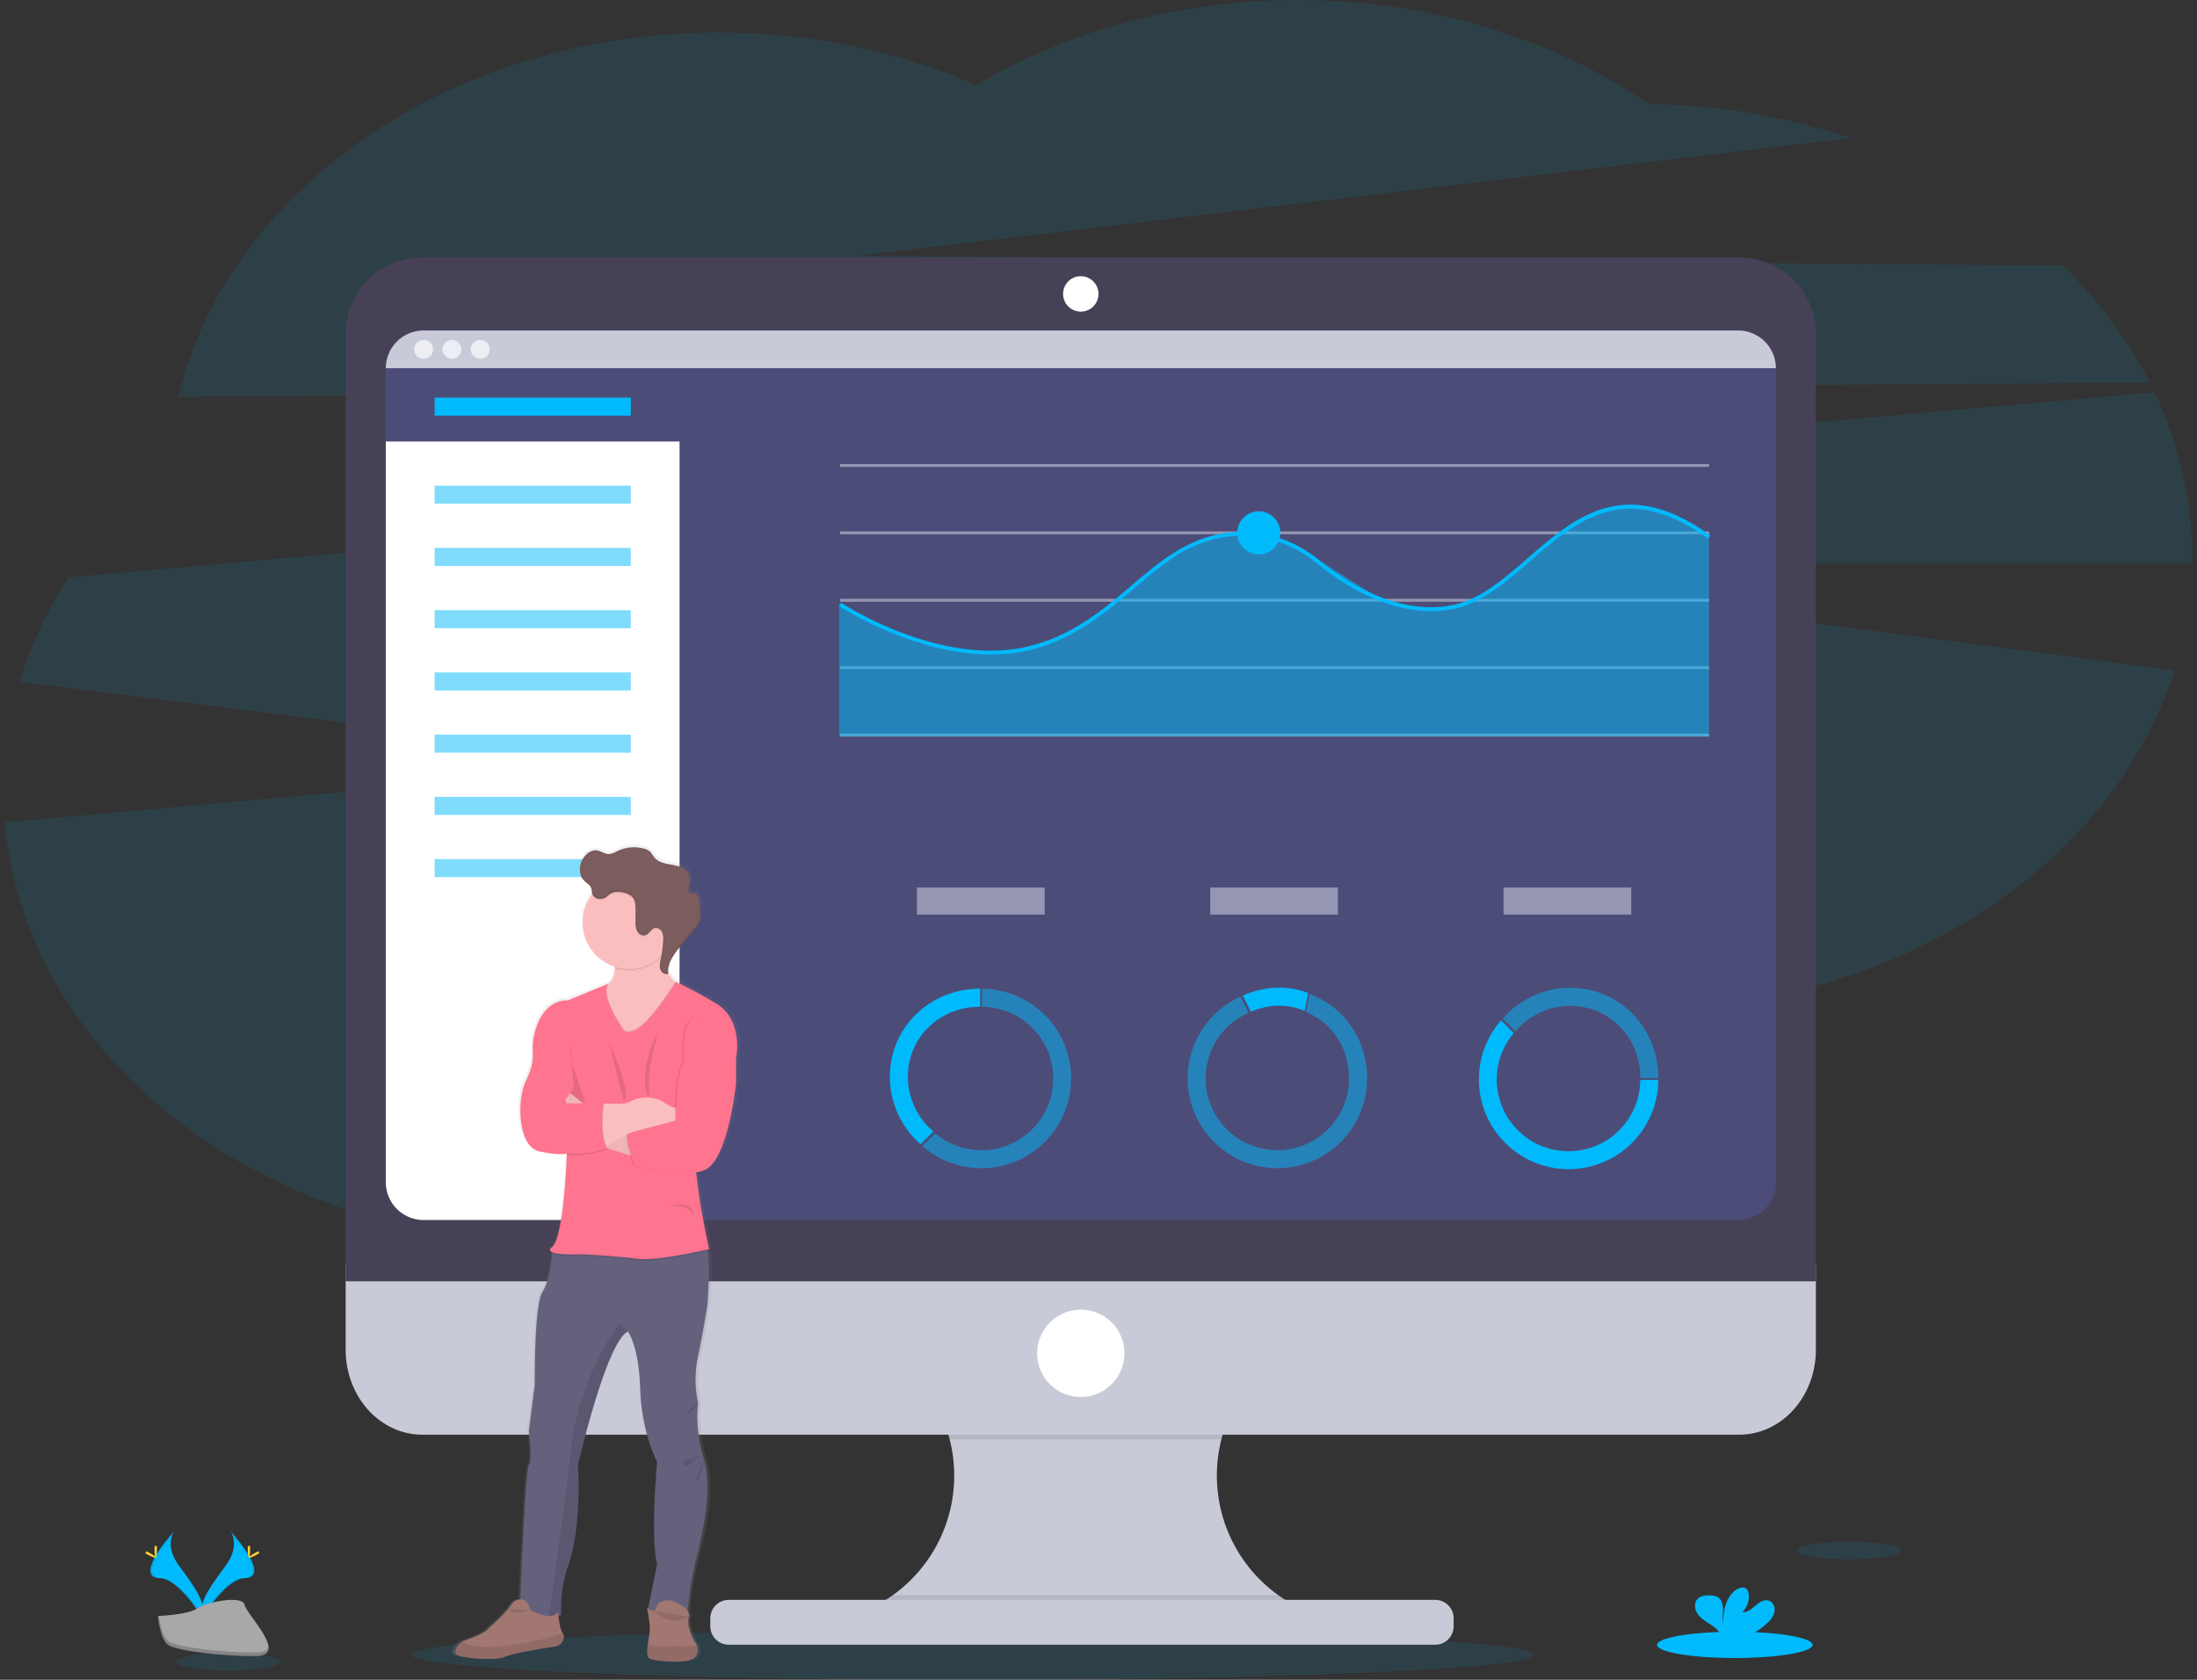 <svg width="170" height="130" fill="none" xmlns="http://www.w3.org/2000/svg"><rect width="100%" height="100%" fill="#333333" stroke="none"/><g clip-path="url(#a)"><path opacity=".1" d="M166.336 29.6a34.622 34.622 0 0 0-6.713-9.042l-93.125-.776 76.673-9.103a50.523 50.523 0 0 0-15.556-2.609C120.234 3.031 110.747.008 100.399.008c-9.285 0-17.87 2.439-24.87 6.578-5.947-2.59-12.728-4.06-19.933-4.06-20.691 0-37.932 12.115-41.8 28.182l152.54-1.108Zm3.274 13.475a29.498 29.498 0 0 0-2.902-12.717L5.311 44.68a31.38 31.38 0 0 0-3.781 8.073l49.98 6.299L.39 63.643c1.538 18.19 19.981 32.55 42.512 32.55 11.34 0 21.645-3.638 29.28-9.573 7.66 6.047 18.064 9.765 29.527 9.765 17.008 0 31.688-8.187 38.524-20.023 13.714-3.681 24.368-12.92 28.014-24.48l-63.206-8.288h64.569v-.52Zm-94.347 86.924c23.983 0 43.425-.868 43.425-1.938 0-1.07-19.442-1.938-43.425-1.938-23.983 0-43.425.868-43.425 1.938 0 1.07 19.442 1.938 43.425 1.938Z" fill="#00BAFC"/><path d="M101.037 124.652v1.171h-34.63v-.951a11.373 11.373 0 0 0 7.42-10.248 11.378 11.378 0 0 0-6.637-10.772h33.612a11.374 11.374 0 0 0-6.643 10.476 11.383 11.383 0 0 0 6.878 10.324Z" fill="#C8CAD7"/><path opacity=".1" d="M100.802 103.852a11.401 11.401 0 0 0-6.29 7.546h-21.03a11.396 11.396 0 0 0-6.29-7.546h33.61Z" fill="#000"/><path d="M26.746 97.886v6.574c0 3.63 2.657 6.572 5.935 6.572h101.895c3.278 0 5.934-2.942 5.934-6.572v-6.574H26.746Z" fill="#C8CAD7"/><path opacity=".1" d="M101.037 124.652v1.171h-34.63v-.951c.95-.353 1.847-.831 2.67-1.422h29.837c.662.475 1.374.878 2.123 1.202Z" fill="#000"/><path d="M111.058 123.815H56.385c-.785 0-1.422.637-1.422 1.423v.624c0 .786.637 1.423 1.422 1.423h54.673c.786 0 1.423-.637 1.423-1.423v-.624c0-.786-.637-1.423-1.423-1.423Z" fill="#C8CAD7"/><path d="M140.51 25.85a5.932 5.932 0 0 0-5.934-5.925H32.686a5.933 5.933 0 0 0-5.94 5.925v73.314H140.51V25.85Z" fill="#474157"/><path d="M137.413 28.498v62.996a2.912 2.912 0 0 1-1.803 2.7 2.922 2.922 0 0 1-1.118.222H32.777a2.92 2.92 0 0 1-2.922-2.922V28.498a2.922 2.922 0 0 1 2.922-2.922h101.707a2.93 2.93 0 0 1 2.071.853 2.917 2.917 0 0 1 .858 2.069Z" fill="#4C4C78"/><path d="M83.63 24.116a1.37 1.37 0 1 0 0-2.74 1.37 1.37 0 0 0 0 2.74Zm0 83.996a3.378 3.378 0 1 0 0-6.756 3.378 3.378 0 0 0 0 6.756ZM52.583 27.038v67.378H32.777a2.922 2.922 0 0 1-2.922-2.922V28.498l.107-.397.284-1.063h22.337Z" fill="#fff"/><path d="M55.124 28.101v6.065H29.855v-5.668l.107-.397h25.162Z" fill="#4C4C78"/><path d="M137.413 28.498H29.855a2.921 2.921 0 0 1 2.922-2.92h101.707a2.919 2.919 0 0 1 2.929 2.92Z" fill="#C8CAD7"/><path d="M32.777 27.769a.73.73 0 1 0 0-1.462.73.73 0 0 0 0 1.462Zm2.191 0a.73.73 0 1 0 0-1.462.73.73 0 0 0 0 1.462Zm2.191 0a.73.73 0 1 0 0-1.462.73.73 0 0 0 0 1.462Z" fill="#EDEDF4"/><path d="M48.806 30.771H33.632v1.397h15.174v-1.397Z" fill="#00BAFC"/><path opacity=".5" d="M48.806 37.585H33.632v1.397h15.174v-1.397Zm0 4.817H33.632V43.8h15.174v-1.398Zm0 4.818H33.632v1.397h15.174V47.22Zm0 4.816H33.632v1.397h15.174v-1.397Zm0 4.817H33.632v1.398h15.174v-1.398Zm0 4.818H33.632v1.397h15.174v-1.397Zm0 4.816H33.632v1.397h15.174v-1.397Z" fill="#00BAFC"/><path opacity=".5" d="M132.247 35.91h-67.24v.224h67.24v-.225Zm0 5.215h-67.24v.225h67.24v-.225Zm0 5.217h-67.24v.225h67.24v-.225Zm0 5.216h-67.24v.225h67.24v-.225Zm0 5.216h-67.24V57h67.24v-.225Z" fill="#DCE0ED"/><path opacity=".5" d="M132.248 56.997H64.924V46.74l6.175 3.043 6.39.866 5.606-1.691 6.764-5.246 3.403-1.965 2.487-.479 2.38.127 3.914 1.934 5.32 3.389 4.175.537 3.311-1.14 7.016-5.748 3.582-1.278 3.748.58 3.053 1.762v15.567Z" fill="#00BAFC"/><path d="M76.659 50.65c-6.062 0-11.666-3.707-11.735-3.755l.166-.249c.087.059 8.71 5.764 16.037 2.906 2.675-1.041 4.574-2.663 6.419-4.23 1.921-1.636 3.736-3.183 6.209-3.854 2.845-.768 5.937-.072 8.293 1.863 2.013 1.655 6.023 4.313 10.259 3.517 2.16-.404 3.981-1.982 5.908-3.652 3.69-3.205 7.518-6.513 14.12-1.762l-.175.242c-6.417-4.61-10.147-1.38-13.753 1.746-1.959 1.698-3.81 3.295-6.049 3.722-4.357.816-8.452-1.893-10.505-3.581-2.28-1.875-5.28-2.546-8.023-1.805-2.41.653-4.194 2.178-6.094 3.792-1.858 1.583-3.781 3.221-6.5 4.282a12.563 12.563 0 0 1-4.577.819Z" fill="#00BAFC"/><path d="M97.362 42.904a1.667 1.667 0 1 0 0-3.333 1.667 1.667 0 0 0 0 3.333Z" fill="#00BAFC"/><path d="M55.592 77.458c-2.278-1.312-3.145-1.637-3.145-1.638l-.047-.033a1.896 1.896 0 0 1-.575-.727v-.15.016c.038-.695.53-1.326 1-1.877l1.197-1.41c.138-.142.243-.312.309-.5.024-.097.035-.198.033-.299v-.123c0-.35-.017-.7-.029-1.048-.012-.307-.09-.692-.397-.749-.158-.032-.368.024-.449-.112a.252.252 0 0 1-.02-.181v.013a.022.022 0 0 1 0-.016c.058-.236.096-.477.113-.72a1.032 1.032 0 0 0-.05-.364c-.178-.508-.787-.716-1.326-.812-.54-.096-1.144-.178-1.483-.599a4.921 4.921 0 0 0-.3-.406 1.18 1.18 0 0 0-.552-.272 3.103 3.103 0 0 0-2.004.175c-.26.117-.522.272-.808.256-.286-.017-.551-.225-.845-.274-.473-.081-.927.268-1.16.68-.139.244-.213.52-.215.801v.046c-.005.302.105.595.309.818.203.213.508.358.599.636.034.114.027.237.057.35 0 .016.009.03.013.044l-.016.02a3.56 3.56 0 0 0-.749 2.19 3.633 3.633 0 0 0 2.546 3.444v.107a1.549 1.549 0 0 1-.494 1.206l-3.232 1.297s-1.947-.231-2.648 2.613a4.812 4.812 0 0 0-.12 1.442c.026.43-.034 1.184-.532 2.16-.799 1.564-.617 5.15 1.015 5.506 1.54.335 2.144.196 2.207.18v.062c-.025.674-.27 6.479-1.157 7.189-.248.193-.201.325 0 .413v.105c-.027.425-.165 2.04-.76 2.962-.683 1.061-.605 7.201-.605 7.201l-.47 3.623s.29 2.237 0 2.628c-.259.349-.599 8.627-.677 10.421h-.03a.88.88 0 0 0-.698.426c-.386.62-1.719 1.762-1.719 1.762-.289.412-1.361.806-1.927.992a1.172 1.172 0 0 0-.219.094 1.145 1.145 0 0 0-.486.512.55.55 0 0 0-.051.427c.15.355 3.155.599 3.916.248.599-.278 2.97-.647 3.956-.79a.812.812 0 0 0 .704-.704.465.465 0 0 0-.09-.352c-.189-.234-.286-.872-.33-1.288a.873.873 0 0 0 .222-.132 9.447 9.447 0 0 1 .544-3.8c.725-1.917.943-5.469.762-7.779 0 0 2.212-9.519 3.954-10.407.027.033.871 1.117.979 4.474.108 3.41 1.34 5.647 1.34 5.647s-.543 5.79 0 7.957l-.714 3.413a1.353 1.353 0 0 1-.085-.078l.05.247-.014.072.03.007c.08.427.2 1.171.15 1.609-.03.25-.098.59-.15.925-.075.526-.096 1.036.18 1.147.45.183 3.12.433 3.574-.15a.839.839 0 0 0 .132-.877.874.874 0 0 0-.132-.223s-.709-1.158-.508-1.974a.596.596 0 0 0-.085-.467 24.11 24.11 0 0 1 .621-3.832c.45-1.709 1.41-5.456.707-7.921a4.271 4.271 0 0 0-.09-.284 10.635 10.635 0 0 1-.4-4.156 8.448 8.448 0 0 1 0-3.623c.432-1.987.736-3.934.736-3.934s.24-2.628.03-4.239l-.014-.103.114-.026s-.616-2.734-.834-4.474c-.051-.412-.118-.932-.192-1.487.2-.035.399-.085.592-.15 1.958-.676 2.574-6.785 2.574-6.785v-1.938s.653-2.96-1.632-4.28Zm-14.59 47.172-.097-.051.096.051Z" fill="url(#b)"/><path d="M54.41 112.711c.85 2.443-.15 6.407-.599 8.177a24.81 24.81 0 0 0-.599 3.893 8.223 8.223 0 0 1-3.115-.072l.749-3.645c-.53-2.159 0-7.929 0-7.929s-1.198-2.231-1.309-5.629c-.105-3.344-.928-4.425-.955-4.46-1.712.89-3.865 10.373-3.865 10.373.176 2.301-.036 5.841-.75 7.753a9.592 9.592 0 0 0-.53 3.787c-.248.209-.592.244-.964.185-1.01-.164-2.222-1.035-2.222-1.035s.39-10.333.672-10.725c.283-.393 0-2.62 0-2.62l.46-3.61s-.07-6.124.6-7.188c.58-.918.714-2.53.74-2.952v-.105l1.025-1.226s9.912-.749 10.655 0c.182.182.3.599.362 1.12.204 1.605-.03 4.224-.03 4.224s-.3 1.947-.722 3.928a8.598 8.598 0 0 0 0 3.611 10.782 10.782 0 0 0 .397 4.145Z" fill="#65617D"/><path d="M53.79 128.233c-.442.584-3.043.337-3.486.15-.271-.113-.25-.62-.177-1.144.047-.334.114-.674.14-.921.073-.638-.21-1.931-.21-1.931s.584.62.725 0a.678.678 0 0 1 .504-.479c.304-.092.63-.071.92.057.46.199 1.226.624 1.088 1.198-.194.813.496 1.966.496 1.966a.9.9 0 0 1 .129.223.851.851 0 0 1-.129.881Z" fill="#A27772"/><path opacity=".1" d="M53.79 128.233c-.442.584-3.043.337-3.486.15-.271-.113-.25-.62-.177-1.144.279.13.749.239 1.546.166.185-.018.37-.024.557-.018a12.87 12.87 0 0 0 1.689-.033.85.85 0 0 1-.129.879Zm-9.073-14.814c.176 2.301-.036 5.841-.75 7.753a9.592 9.592 0 0 0-.53 3.787c-.248.208-.592.244-.964.184.215-1.497 1.123-7.926 1.708-13.007.663-5.788 3.769-9.77 3.769-9.77l.62.682c-1.7.888-3.853 10.371-3.853 10.371Z" fill="#000"/><path d="m52.728 76.216-.433 2.124-2.115 3.558-2.61-1.116s-3.55-3.716-1.32-4.247c.267-.057.52-.169.741-.329.438-.331.575-.81.578-1.28a3.939 3.939 0 0 0-.362-1.523l4.566-1.434c-.189.6-.3 1.222-.328 1.85-.035 1.243.427 1.857.806 2.149.14.114.303.198.477.248Z" fill="#FBBEBE"/><path opacity=".1" d="M51.773 71.97c-.189.6-.3 1.22-.328 1.849a3.609 3.609 0 0 1-3.876 1.107 3.937 3.937 0 0 0-.362-1.523l4.566-1.434Z" fill="#000"/><path d="M52.296 71.385a3.61 3.61 0 1 1-3.611-3.61 3.602 3.602 0 0 1 3.61 3.61Z" fill="#FBBEBE"/><path opacity=".1" d="m52.728 76.216-.433 2.124-2.115 3.558-2.61-1.116s-3.55-3.716-1.32-4.247a1.95 1.95 0 0 0 .741-.33c-.402 1.108 1.26 3.41 1.26 3.41.193.284.638.106.638.106 1.069-.162 3.041-3.241 3.362-3.753.14.114.303.198.477.248Zm2.045 20.59c-.63.15-4.107.912-5.425.72-1.45-.212-4.273-.353-4.273-.353s-1.797.096-2.349-.15v-.105l1.025-1.226s9.912-.75 10.655 0c.194.176.3.591.367 1.114Z" fill="#000"/><path d="M48.25 79.72s-1.867-2.585-1.163-3.593l-3.155 1.294s-1.899-.231-2.583 2.602c-.11.472-.15.956-.119 1.44.026.426-.032 1.178-.52 2.151-.778 1.558-.598 5.134.992 5.487 1.59.354 2.16.177 2.16.177s-.213 6.478-1.133 7.22c-.919.744 2.347.567 2.347.567s2.821.15 4.273.355c1.45.205 5.52-.749 5.52-.749s-.598-2.725-.814-4.46c-.215-1.734-.707-5.427-.707-5.427l3.61-4.89s.637-2.957-1.593-4.265c-2.23-1.31-3.07-1.633-3.07-1.633s-2.246 3.65-3.408 3.827c0 .003-.443.182-.636-.102Z" fill="#FF748E"/><path opacity=".1" d="M44.109 80.748s-.035 1.168.178 1.628c.212.46.99 3.008.99 3.008h-1.769s.956-1.025.885-1.521c-.07-.496-.284-3.115-.284-3.115Z" fill="#000"/><path d="M49.349 89.56s-3.91-.956-4.273-1.77c-.364-.812-1.369-2.636-1.369-2.636l.412-.556 1.902 1.498s2.266 1.797 3.328 1.982c1.061.186 0 1.481 0 1.481Z" fill="#FBBEBE"/><path opacity=".05" d="M49.349 89.56s-3.91-.956-4.273-1.77c-.364-.812-1.369-2.636-1.369-2.636l.412-.556 1.902 1.498s2.266 1.797 3.328 1.982c1.061.186 0 1.481 0 1.481Z" fill="#000"/><path d="M52.728 84.96v2.12h-.341a9.92 9.92 0 0 0-4.813 1.247l-.638.353-.172.096-1.098-2.47 1.027-.922h.053c.251.024 1.337.114 1.797-.04.46-.154.98-.62 2.267-.29.635.161 1.176.872 1.797.65l.121-.744Z" fill="#FBBEBE"/><path opacity=".1" d="m56.144 81.101.709.797v1.929s-.6 6.089-2.513 6.761c-1.914.673-5.324-.39-5.324-.39s-.882-2.335-.47-2.478c.412-.142 3.645-.994 3.645-.994s-.047-3.572.662-4.633c0 0-.46-3.328 1.132-3.398 1.592-.07 2.16 2.406 2.16 2.406Z" fill="#000"/><path d="m56.248 81.101.708.797v1.929s-.6 6.089-2.515 6.761c-1.915.673-5.322-.39-5.322-.39s-.882-2.335-.47-2.478c.412-.142 3.644-.994 3.644-.994s-.045-3.572.663-4.633c0 0-.461-3.328 1.132-3.398 1.593-.07 2.16 2.406 2.16 2.406Z" fill="#FF748E"/><path opacity=".1" d="M51.306 72.919c.031-.233.003-.47-.081-.689a.528.528 0 0 0-.56-.324c-.3.07-.434.465-.731.56-.25.079-.524-.098-.644-.332a1.694 1.694 0 0 1-.123-.77v-.888c0-.322-.01-.669-.21-.922-.246-.315-.826-.45-1.212-.439a1.029 1.029 0 0 0-.694.279.899.899 0 0 1-.73.26.63.63 0 0 1-.507-.44v-.012a3.61 3.61 0 1 1 5.37 4.792c.06-.356.1-.715.122-1.075Z" fill="#000"/><path d="M46.32 69.548a.635.635 0 0 1-.509-.44c-.028-.114-.02-.237-.055-.35-.083-.278-.379-.423-.578-.634-.398-.422-.373-1.119-.091-1.628.229-.41.67-.756 1.133-.677.286.051.533.255.824.273.29.018.534-.138.789-.255a2.97 2.97 0 0 1 1.956-.174c.2.04.387.134.539.272.103.129.199.264.287.404.33.42.921.503 1.447.599.526.096 1.122.3 1.294.81.115.335 0 .7-.062 1.048a.3.3 0 0 0 .014.217c.082.137.287.08.45.111.299.063.373.45.384.749.014.347.023.697.028 1.048.01.13 0 .261-.03.388a1.372 1.372 0 0 1-.299.487l-1.17 1.404c-.518.623-1.067 1.348-.964 2.152-.245.11-.536-.101-.617-.359-.08-.257-.016-.533.039-.797a9.72 9.72 0 0 0 .184-1.382 1.4 1.4 0 0 0-.08-.69.53.53 0 0 0-.562-.324c-.3.07-.433.465-.73.559-.25.08-.524-.097-.644-.331a1.713 1.713 0 0 1-.122-.77v-.888c0-.322-.01-.67-.21-.922-.246-.315-.827-.45-1.213-.44a1.029 1.029 0 0 0-.693.28.9.9 0 0 1-.738.26Z" fill="#7C5C5C"/><path opacity=".1" d="m47.135 80.66 1.11 4.552s.873-.004-1.11-4.552Zm3.789-.763s-1.453 2.378-.885 4.836l.27.02s-.483-1.139.615-4.856Zm.919 13.453s1.782-.59 1.913.778c0 0-.337-.939-1.913-.778Zm-5.15-7.86s-.353 2.479.283 3.47a7.778 7.778 0 0 1-3.114.424l-.213-3.893h3.044Z" fill="#000"/><path opacity=".1" d="m46.936 88.68-.172.096-1.098-2.47 1.027-.922h.053c-.017.12-.303 2.248.19 3.296Z" fill="#000"/><path d="M46.693 85.384s-.353 2.479.283 3.47a7.779 7.779 0 0 1-3.114.424l-1.239-3.894h4.07Z" fill="#FF748E"/><path d="M43.63 126.726a.8.8 0 0 1-.687.701c-.96.15-3.276.509-3.86.788-.749.355-3.681.106-3.823-.247a.565.565 0 0 1 .05-.427 1.165 1.165 0 0 1 .688-.599c.554-.186 1.6-.577 1.88-.987 0 0 1.304-1.141 1.675-1.756a.844.844 0 0 1 .681-.424c.31-.015.655.142.797.82 0 0 1.698.969 2.158.12 0 0 .07 1.305.352 1.662a.474.474 0 0 1 .09.349Z" fill="#A27772"/><path opacity=".1" d="M43.63 126.726a.8.8 0 0 1-.687.701c-.96.15-3.276.509-3.86.788-.749.355-3.681.106-3.823-.247a.565.565 0 0 1 .05-.427c.102-.215.268-.393.475-.509.48.317 1.543.629 3.882.263 2.231-.348 3.335-.69 3.874-.922a.467.467 0 0 1 .09.353ZM53.29 68.844v-.018c.07-.262.107-.531.11-.802-.023.216-.06.431-.11.644a.393.393 0 0 0 0 .176Zm-2.065 3.313c.055.127.085.265.087.404a1.215 1.215 0 0 0-.087-.563.531.531 0 0 0-.562-.325c-.3.07-.432.466-.729.56-.25.08-.524-.099-.644-.332a1.675 1.675 0 0 1-.123-.77v-.887c0-.322-.01-.669-.21-.922-.246-.316-.826-.45-1.214-.44a1.023 1.023 0 0 0-.692.28.899.899 0 0 1-.73.259.628.628 0 0 1-.508-.44c-.03-.114-.021-.236-.056-.35-.082-.278-.378-.422-.578-.633a1.165 1.165 0 0 1-.3-.749 1.212 1.212 0 0 0 .3.908c.2.211.496.356.578.635.035.112.026.235.056.349a.634.634 0 0 0 .509.44.898.898 0 0 0 .73-.26c.187-.175.433-.274.69-.278.388-.012.967.126 1.214.44.2.254.208.6.21.923v.887c-.02.263.021.527.123.77.12.234.393.411.643.332.3-.094.427-.488.73-.56a.534.534 0 0 1 .563.322Zm2.91-.975a1.395 1.395 0 0 1-.3.488c-.391.467-.781.935-1.17 1.403-.49.592-1.012 1.276-.974 2.03.035-.691.518-1.32.974-1.87l1.17-1.404c.133-.14.234-.306.3-.487.028-.127.038-.259.03-.39a.987.987 0 0 1-.03.23Zm-3.052 3.685a.832.832 0 0 1-.036-.19.946.946 0 0 0 .036.349c.079.258.37.469.617.36 0-.053-.011-.105-.013-.15-.242.097-.531-.117-.604-.369ZM39.325 124.515s.37.65 1.712.076Zm11.329.155s1.158 1.362 2.615.45Zm3.366-16.101s-.817.511-.844.803c-.027.292.422-.213.422-.213l.423-.59Zm.323 3.914a1.7 1.7 0 0 1-1.007.393c-.61.027-.56.823-.16.584.4-.24 1.167-.977 1.167-.977Zm.155.511s-.392 1.926-.711 1.554Z" fill="#000"/><path opacity=".5" d="M80.832 68.684H70.95v2.097h9.883v-2.097Zm22.695 0h-9.883v2.097h9.883v-2.097Zm22.695 0h-9.883v2.097h9.883v-2.097Z" fill="#DCE0ED"/><path opacity=".1" d="M143.063 120.676c2.228 0 4.033-.305 4.033-.681 0-.376-1.805-.681-4.033-.681-2.227 0-4.032.305-4.032.681 0 .376 1.805.681 4.032.681ZM17.644 129.28c2.228 0 4.033-.305 4.033-.682 0-.376-1.805-.681-4.033-.681-2.227 0-4.032.305-4.032.681 0 .377 1.805.682 4.032.682Z" fill="#00BAFC"/><path d="M134.237 128.315c3.326 0 6.022-.456 6.022-1.018s-2.696-1.018-6.022-1.018-6.021.456-6.021 1.018 2.695 1.018 6.021 1.018Z" fill="#00BAFC"/><path d="M136.726 125.633c.275-.224.475-.526.574-.867.074-.344-.072-.756-.4-.882-.369-.141-.763.114-1.062.373-.3.259-.64.551-1.03.497a1.572 1.572 0 0 0 .485-1.469.614.614 0 0 0-.135-.299c-.205-.219-.575-.126-.821.046-.778.548-.995 1.605-1 2.558-.078-.343-.012-.701-.013-1.049-.002-.347-.099-.748-.396-.933a1.2 1.2 0 0 0-.599-.14c-.35-.014-.741.021-.979.277-.3.319-.22.852.037 1.198.258.346.653.569 1.014.811.29.174.538.41.725.691.021.04.039.081.052.124h2.196a6.17 6.17 0 0 0 1.352-.936ZM17.829 118.49s.823 1.077-.38 2.696c-1.202 1.618-2.193 2.995-1.796 4.008 0 0 1.815-3.017 3.294-3.059 1.48-.042.506-1.83-1.118-3.645Z" fill="#00BAFC"/><path opacity=".1" d="M17.829 118.49c.072.104.129.218.169.338 1.44 1.693 2.207 3.273.822 3.312-1.29.037-2.836 2.343-3.208 2.926.012.045.027.089.044.133 0 0 1.815-3.018 3.294-3.059 1.48-.042.503-1.835-1.121-3.65Z" fill="#000"/><path d="M19.358 119.862c0 .379-.042.686-.095.686-.052 0-.094-.3-.094-.686 0-.387.052-.201.105-.201.052 0 .084-.178.084.201Z" fill="#FFD037"/><path d="M19.883 120.314c-.332.181-.623.291-.647.244-.024-.046.223-.231.556-.412.332-.181.202-.049.226 0 .024.05.198-.013-.135.168Z" fill="#FFD037"/><path d="M13.484 118.49s-.823 1.077.38 2.696c1.202 1.618 2.193 2.995 1.796 4.008 0 0-1.813-3.017-3.294-3.059-1.481-.042-.506-1.83 1.118-3.645Z" fill="#00BAFC"/><path opacity=".1" d="M13.484 118.49a1.344 1.344 0 0 0-.169.338c-1.44 1.693-2.207 3.273-.822 3.312 1.29.037 2.836 2.343 3.208 2.926a1.04 1.04 0 0 1-.045.133s-1.814-3.018-3.295-3.059c-1.48-.042-.502-1.835 1.123-3.65Z" fill="#000"/><path d="M11.954 119.862c0 .379.043.686.096.686.052 0 .094-.3.094-.686 0-.387-.052-.201-.105-.201-.052 0-.085-.178-.085.201Z" fill="#FFD037"/><path d="M11.43 120.314c.332.181.621.291.647.244.025-.046-.223-.231-.556-.412-.332-.181-.202-.049-.228 0-.025.05-.196-.013.137.168Z" fill="#FFD037"/><path d="M12.22 125.058s2.3-.072 2.995-.564c.695-.493 3.54-1.085 3.711-.292.173.792 3.457 3.937.86 3.958-2.597.02-6.034-.405-6.726-.826-.691-.42-.84-2.276-.84-2.276Z" fill="#A8A8A8"/><path opacity=".2" d="M19.826 127.884c-2.596.021-6.035-.404-6.727-.825-.525-.322-.736-1.474-.805-2.004h-.078s.15 1.854.839 2.276c.688.423 4.128.846 6.725.825.749 0 1.008-.272.994-.667-.105.242-.39.39-.948.395Z" fill="#000"/><path d="M70.25 83.325c0-3.06 2.49-5.412 5.552-5.412h.044V76.52h-.044c-3.83 0-6.945 2.976-6.945 6.805a6.926 6.926 0 0 0 2.38 5.227l.986-.987a5.542 5.542 0 0 1-1.974-4.24Z" fill="#00BAFC"/><path opacity=".5" d="M75.985 76.522v1.393a5.551 5.551 0 1 1-3.623 9.789l-.99.987a6.942 6.942 0 1 0 4.61-12.169h.003Zm45.525 1.321c3.061 0 5.412 2.49 5.412 5.553v.043h1.392v-.043c0-3.83-2.975-6.946-6.804-6.946a6.927 6.927 0 0 0-5.227 2.38l.987.987a5.542 5.542 0 0 1 4.24-1.974Z" fill="#00BAFC"/><path d="M128.313 83.578h-1.393a5.55 5.55 0 0 1-7.478 5.17A5.56 5.56 0 0 1 116 84.953a5.546 5.546 0 0 1 1.131-4.997l-.983-.987a6.95 6.95 0 0 0-1.508 6.254 6.95 6.95 0 0 0 4.276 4.808 6.94 6.94 0 0 0 9.401-6.453h-.004Z" fill="#00BAFC"/><path opacity=".5" d="m101.323 76.93-.277 1.386c2.038.822 3.341 2.82 3.341 5.148a5.555 5.555 0 0 1-2.909 4.884 5.553 5.553 0 0 1-7.158-8.111 5.55 5.55 0 0 1 2.29-1.857l-.617-1.25a6.943 6.943 0 1 0 9.793 6.334c0-3.005-1.779-5.569-4.463-6.535Z" fill="#00BAFC"/><path d="M99.015 77.832c.665 0 1.324.137 1.934.402l.277-1.386a6.128 6.128 0 0 0-2.21-.408 6.91 6.91 0 0 0-2.846.612l.623 1.247a5.495 5.495 0 0 1 2.222-.467Z" fill="#00BAFC"/></g><defs><linearGradient id="b" x1="46.139" y1="128.598" x2="46.139" y2="65.355" gradientUnits="userSpaceOnUse"><stop stop-color="gray" stop-opacity=".25"/><stop offset=".54" stop-color="gray" stop-opacity=".12"/><stop offset="1" stop-color="gray" stop-opacity=".1"/></linearGradient><clipPath id="a"><path fill="#fff" transform="translate(.39)" d="M0 0h169.22v130H0z"/></clipPath></defs></svg>